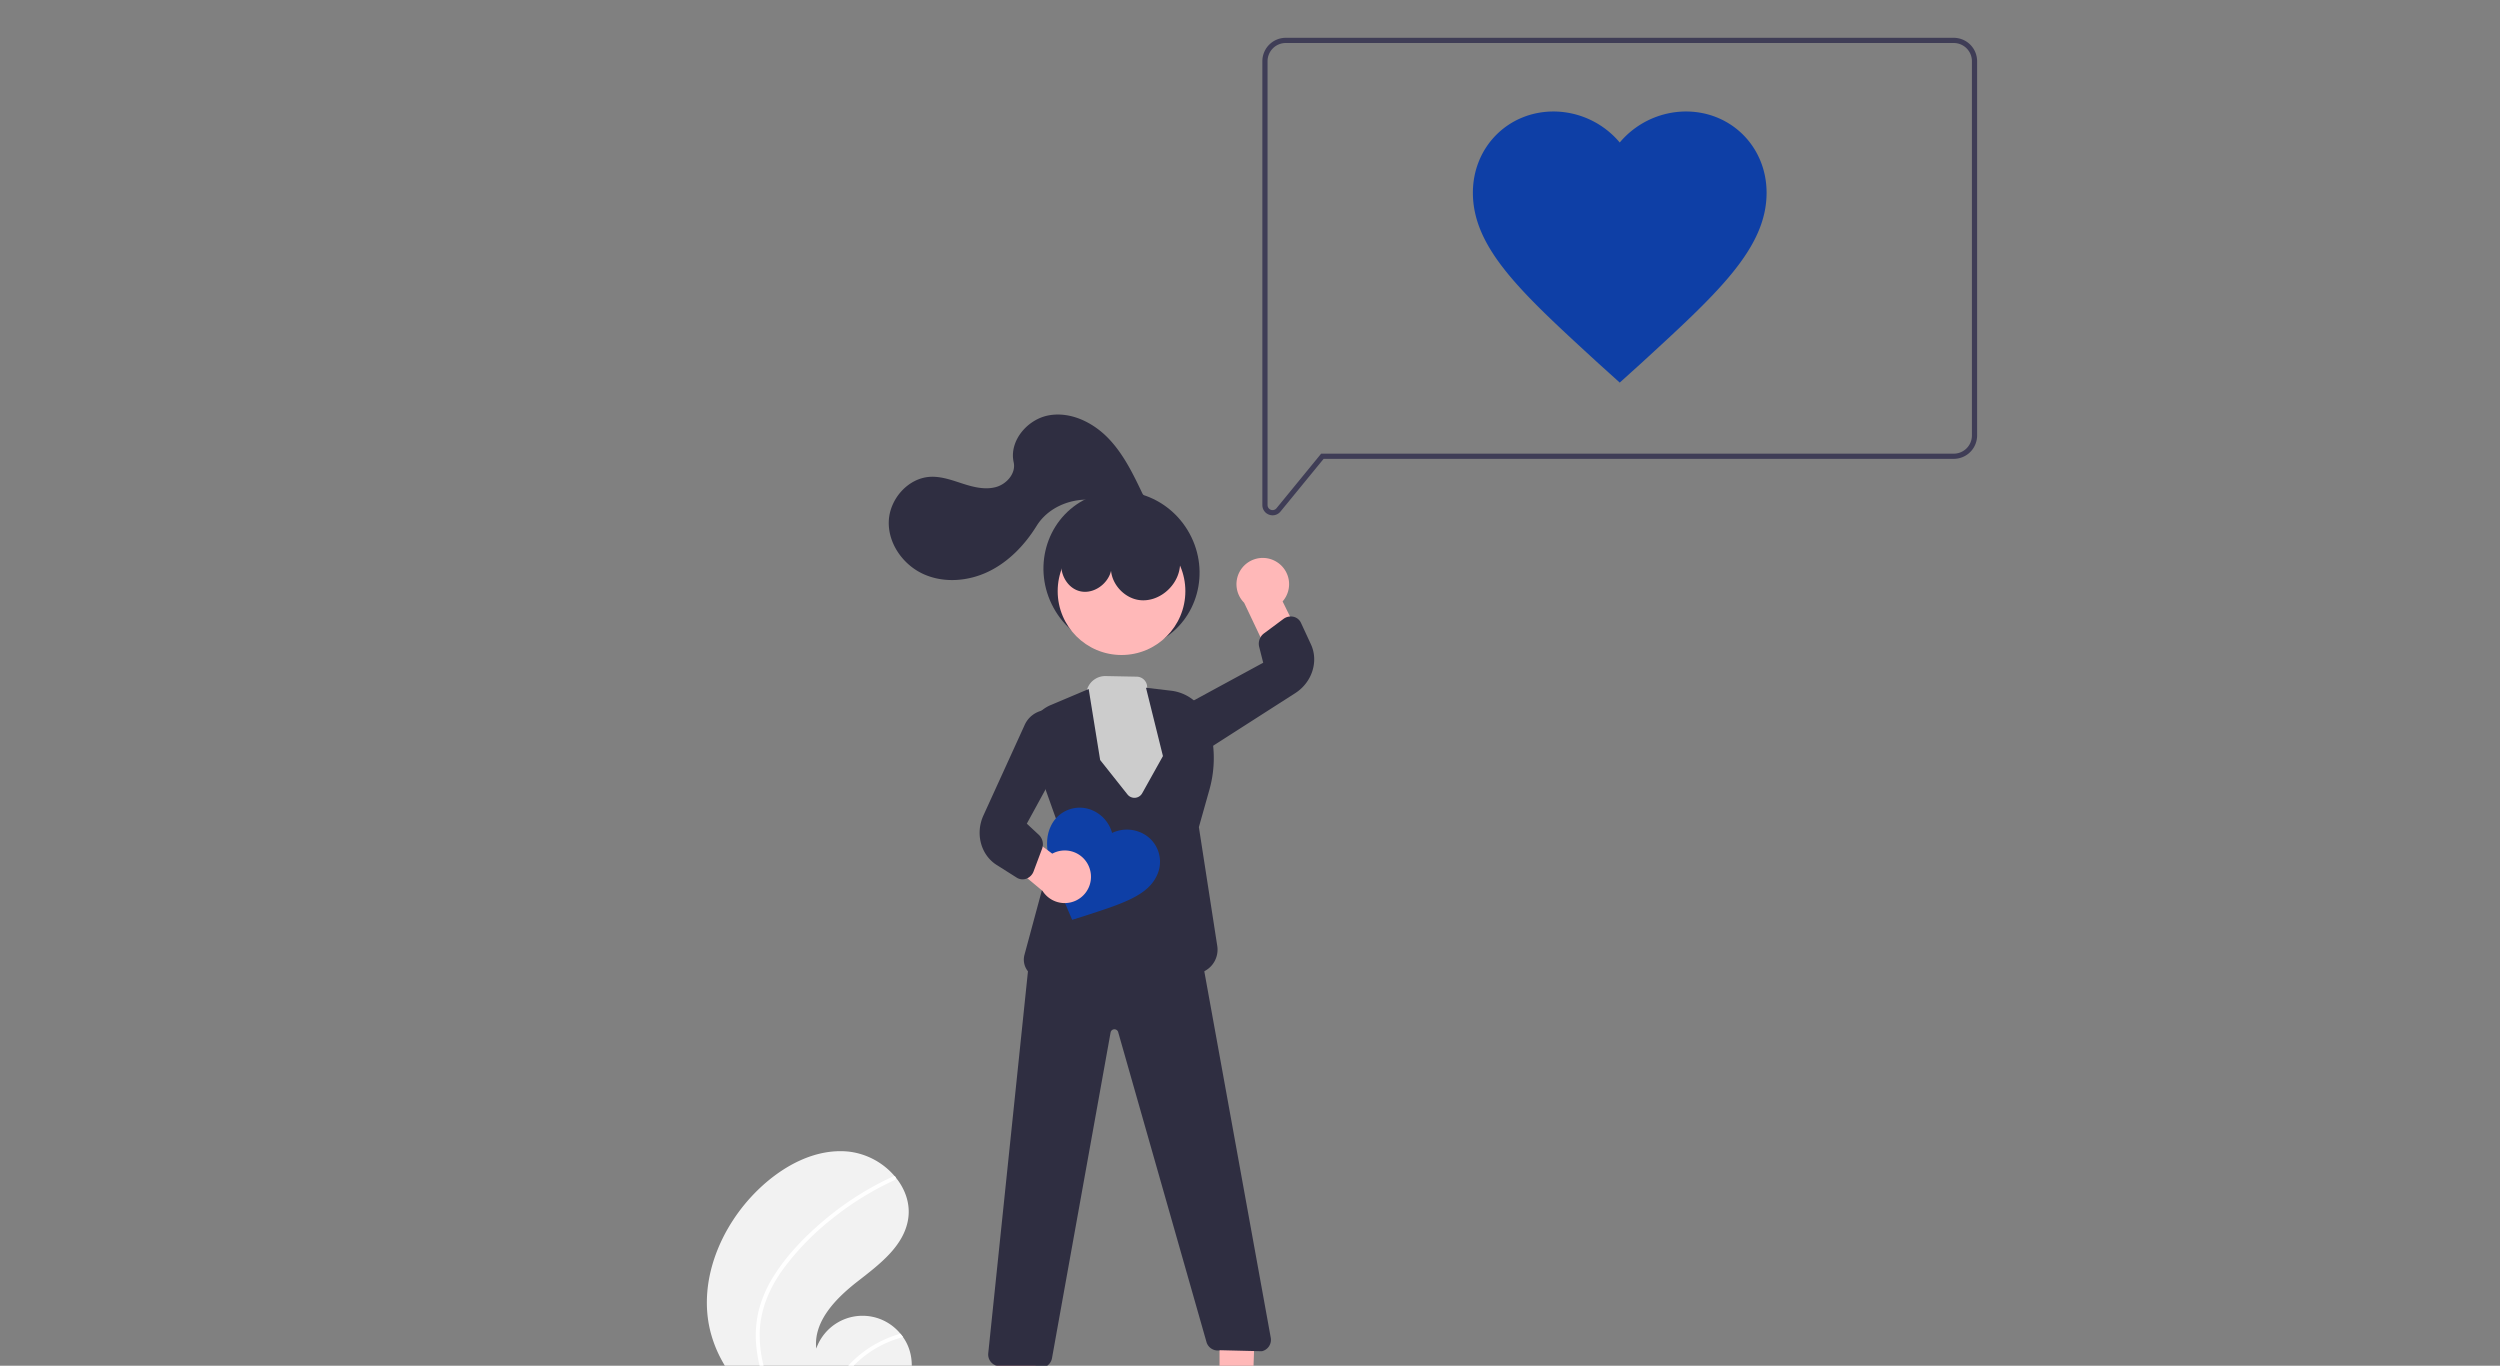 <svg xmlns="http://www.w3.org/2000/svg" xmlns:xlink="http://www.w3.org/1999/xlink" width="1058.052" height="578" viewBox="0 0 1058.052 578">
  <rect x="0" y="0" width="1058.052" height="578" fill="#808080" stroke="none"/>
  <defs>
    <clipPath id="clip-path">
      <rect x="-268" y="-16" width="1200" height="1200" fill="none"/>
    </clipPath>
  </defs>
  <g id="Scroll_Group_3" data-name="Scroll Group 3" transform="translate(268 16)" clip-path="url(#clip-path)" style="isolation: isolate">
    <g id="undraw_Loving_it_re_jfh4" transform="scale(1.1,1.1)">
      <path id="Path_689" data-name="Path 689" d="M371.548,676.171c5.052,17.526,19.8,29.8,35.191,40.217q3.223,2.183,6.448,4.266c.015.006.03.02.044.026.1.066.207.133.3.2l1.328.855-.242.109s-.237.126.022.02c.077-.032.158-.061.235-.094,8.939-3.605,18.037-7.476,24.888-14.23,7.107-7.014,11.259-18.014,7.411-27.228a17.594,17.594,0,0,0-1.9-3.419c-.312-.447-.648-.874-1-1.294a18.856,18.856,0,0,0-32.386,5.73c-1.13-10.526,7.549-19.343,15.9-25.848s17.851-13.583,19.467-24.051c.9-5.824-1.123-11.468-4.812-16-.114-.138-.228-.275-.346-.409a27.519,27.519,0,0,0-17.687-9.489c-12.813-1.332-25.259,5.451-34.568,14.359C374.862,634.227,365.8,656.244,371.548,676.171Z" transform="translate(-341.474 -177)" fill="#f2f2f2"/>
      <path id="Path_690" data-name="Path 690" d="M395.632,653.247a46.78,46.78,0,0,0-5.6,12.361,40.619,40.619,0,0,0-1.4,12,52.044,52.044,0,0,0,6.816,23.684,74.9,74.9,0,0,0,11.3,15.1q3.223,2.183,6.448,4.266c.015.006.03.02.044.026.1.066.207.133.3.2l1.328.855s-.479.235-.219.129c.077-.032.158-.061.235-.094a41.039,41.039,0,0,1,30.395-44.877c-.312-.447-.648-.874-1-1.294a43.3,43.3,0,0,0-7.147,2.7A42.424,42.424,0,0,0,417.946,696.8a43.374,43.374,0,0,0-4.723,23.8c-.367-.333-.735-.673-1.092-1.01-6.793-6.333-12.826-13.6-16.91-21.992a48.416,48.416,0,0,1-5.07-22.907c.333-8.653,3.781-16.669,8.773-23.646a101.344,101.344,0,0,1,19.211-19.8,115.158,115.158,0,0,1,23.892-14.751.828.828,0,0,0,.417-1.063.7.7,0,0,0-.346-.409.613.613,0,0,0-.532.023c-1.054.485-2.1.977-3.139,1.49a116.462,116.462,0,0,0-24.062,15.873C407.283,638.447,400.615,645.346,395.632,653.247Z" transform="translate(-341.474 -177)" fill="#fff"/>
      <ellipse id="Ellipse_107" data-name="Ellipse 107" cx="29.807" cy="30.775" rx="29.807" ry="30.775" transform="translate(146.946 192.287) rotate(-28.663)" fill="#2f2e41"/>
      <circle id="Ellipse_108" data-name="Ellipse 108" cx="24.561" cy="24.561" r="24.561" transform="translate(163.304 188.34)" fill="#ffb8b8"/>
      <path id="Path_691" data-name="Path 691" d="M516.17,427.47l-3.158,8.934,4.646,26.889L536.8,479.2l15.2-23.51-7.321-22.243-5.49-6.194h0a4.059,4.059,0,0,0-3.961-4.45l-11.991-.234a7.352,7.352,0,0,0-7.075,4.9Z" transform="translate(-341.474 -177)" fill="#ccc"/>
      <path id="Path_692" data-name="Path 692" d="M225.576,533.7l12.26,0,1.693-47.288-13.957,0Z" fill="#ffb8b8"/>
      <path id="Path_693" data-name="Path 693" d="M564.424,707.192h38.531v14.887H579.311a14.887,14.887,0,0,1-14.887-14.887h0Z" transform="translate(825.968 1252.219) rotate(179.995)" fill="#2f2e41"/>
      <path id="Path_694" data-name="Path 694" d="M139.693,533.7l12.26,0,5.83-47.288-18.094,0Z" fill="#ffb8b8"/>
      <path id="Path_695" data-name="Path 695" d="M478.541,707.192h38.531v14.887H493.428a14.887,14.887,0,0,1-14.887-14.887h0Z" transform="translate(654.202 1252.227) rotate(179.995)" fill="#2f2e41"/>
      <path id="Path_696" data-name="Path 696" d="M588.963,378.607a10.056,10.056,0,0,1,2.352,15.239l10.14,20.621-11.028,9.218-13.911-29.322a10.11,10.11,0,0,1,12.447-15.756Z" transform="translate(-341.474 -177)" fill="#ffb8b8"/>
      <path id="Path_697" data-name="Path 697" d="M515.867,540.08A147.815,147.815,0,0,1,498,538.762a7.143,7.143,0,0,1-6-8.952l13.271-49.14-10.688-29.985a13.478,13.478,0,0,1,7.441-16.926l14.681-6.207,4.412,27.313,10.512,13.254a3.418,3.418,0,0,0,5.663-.459l7.983-14.309-6.521-26.292,9.722,1.15a16.877,16.877,0,0,1,13.912,11.235,45.062,45.062,0,0,1,.747,26.923L559.1,480.68l7.074,45.722a9.314,9.314,0,0,1-8.218,10.691,93.622,93.622,0,0,1-13.619.57c-4.127-.176-7.025-2.692-8.382-7.277a1.276,1.276,0,0,0-2.457-.013q-.563,2-1.239,4.448C531.17,538.787,524.325,540.08,515.867,540.08Z" transform="translate(-341.474 -177)" fill="#2f2e41"/>
      <path id="Path_698" data-name="Path 698" d="M558.523,451.379a9.215,9.215,0,0,1-3.552-.7,8.736,8.736,0,0,1-5.219-6.338,10.569,10.569,0,0,1,5.448-11.347l28.648-15.553-1.567-6.2a4.978,4.978,0,0,1,1.925-5.133l7.387-5.487a4.736,4.736,0,0,1,4-.845,4.184,4.184,0,0,1,2.78,2.3l3.838,8.286c3.036,6.555.44,14.629-6.039,18.779l-32.13,20.582A10.257,10.257,0,0,1,558.523,451.379Z" transform="translate(-341.474 -177)" fill="#2f2e41"/>
      <path id="Path_699" data-name="Path 699" d="M498.17,688.714q-.15,0-.3-.01l-15.609-.627a4.5,4.5,0,0,1-4.2-4.957L493.907,530.71l41.576-15.119,24.484,13.855,26.786,147.68a4.5,4.5,0,0,1-3.352,5.195l-.065.016-15.979-.393a4.514,4.514,0,0,1-5.295-3.027L528.033,559.5a1.5,1.5,0,0,0-2.888.134L502.554,685.19A4.485,4.485,0,0,1,498.17,688.714Z" transform="translate(-341.474 -177)" fill="#2f2e41"/>
      <path id="Path_700" data-name="Path 700" d="M507.888,374.4c-3.907,5.115-.934,13.822,5.286,15.479s13.13-4.418,12.285-10.8c-1.342,6.695,4.387,13.7,11.189,14.3s13.416-4.734,14.9-11.4-1.833-13.945-7.487-17.773-13.225-4.326-19.622-1.939A37.85,37.85,0,0,0,507.888,374.4Z" transform="translate(-341.474 -177)" fill="#2f2e41"/>
      <path id="Path_701" data-name="Path 701" d="M537.495,352.562c-3.638-7.635-7.376-15.416-13.256-21.5s-14.387-10.266-22.722-8.832S486,332.08,487.85,340.334c.938,4.192-2.652,8.346-6.79,9.5s-8.548.075-12.638-1.237-8.235-2.879-12.527-2.695c-8.606.37-15.8,8.517-16.1,17.125s5.554,16.8,13.411,20.335,17.255,2.74,25-1.021,13.946-10.245,18.478-17.571c6.7-10.825,23.521-13.5,33.239-5.275a5.262,5.262,0,0,0,7.117-.571C538.76,356.921,538.51,353.538,537.495,352.562Z" transform="translate(-341.474 -177)" fill="#2f2e41"/>
      <path id="Path_702" data-name="Path 702" d="M721.026,309.654l-8.194-7.391c-29.1-26.715-48.306-44.053-48.306-65.652,0-17.622,13.56-31.264,31.075-31.264a33.424,33.424,0,0,1,25.425,11.938,33.423,33.423,0,0,1,25.425-11.937c17.516,0,31.075,13.642,31.075,31.264,0,21.6-19.21,38.938-48.306,65.652Z" transform="translate(-341.474 -177)" fill="#0e3fa6"/>
      <path id="Path_703" data-name="Path 703" d="M586.137,360.485a3.892,3.892,0,0,1-2.611-3.705V186a9.01,9.01,0,0,1,9-9h257a9.01,9.01,0,0,1,9,9V330a9.01,9.01,0,0,1-9,9H607.09L590.5,359.272a3.892,3.892,0,0,1-3.023,1.449,3.985,3.985,0,0,1-1.344-.236ZM592.526,179a7.008,7.008,0,0,0-7,7V356.78a1.934,1.934,0,0,0,3.431,1.225L606.143,337H849.526a7.008,7.008,0,0,0,7-7V186a7.008,7.008,0,0,0-7-7Z" transform="translate(-341.474 -177)" fill="#3f3d56"/>
      <path id="Path_704" data-name="Path 704" d="M510.353,516.354l-1.737-4.037c-6.09-14.5-10.16-23.971-6.57-31.788a12.237,12.237,0,0,1,16.119-6.3q.163.071.323.147a13.311,13.311,0,0,1,7.217,8.546,13.31,13.31,0,0,1,11.185-.094,12.236,12.236,0,0,1,6.2,16.157q-.072.162-.149.322c-3.59,7.817-13.424,10.9-28.393,15.73Z" transform="translate(-341.474 -177)" fill="#0e3fa6"/>
      <path id="Path_705" data-name="Path 705" d="M517.045,496.524a10.056,10.056,0,0,0-14.357-5.624l-17.974-13.5-4.339,12.351,18.576,15.479a10.11,10.11,0,0,0,18.095-8.7Z" transform="translate(-341.474 -177)" fill="#ffb8b8"/>
      <path id="Path_706" data-name="Path 706" d="M491.274,500.783a4.179,4.179,0,0,1-2.235-.648l-7.72-4.879c-6.107-3.859-8.307-12.05-5.116-19.052l15.823-34.721a9.84,9.84,0,0,1,7.1-5.717,8.733,8.733,0,0,1,7.822,2.493,10.569,10.569,0,0,1,1.58,12.488l-15.626,28.607,4.678,4.354a4.98,4.98,0,0,1,1.168,5.357l-3.228,8.617a4.743,4.743,0,0,1-2.9,2.88A4.232,4.232,0,0,1,491.274,500.783Z" transform="translate(-341.474 -177)" fill="#2f2e41"/>
      <path id="Path_707" data-name="Path 707" d="M656.474,723h-314a1,1,0,0,1,0-2h314a1,1,0,0,1,0,2Z" transform="translate(-341.474 -177)" fill="#ccc"/>
    </g>
  </g>
</svg>
